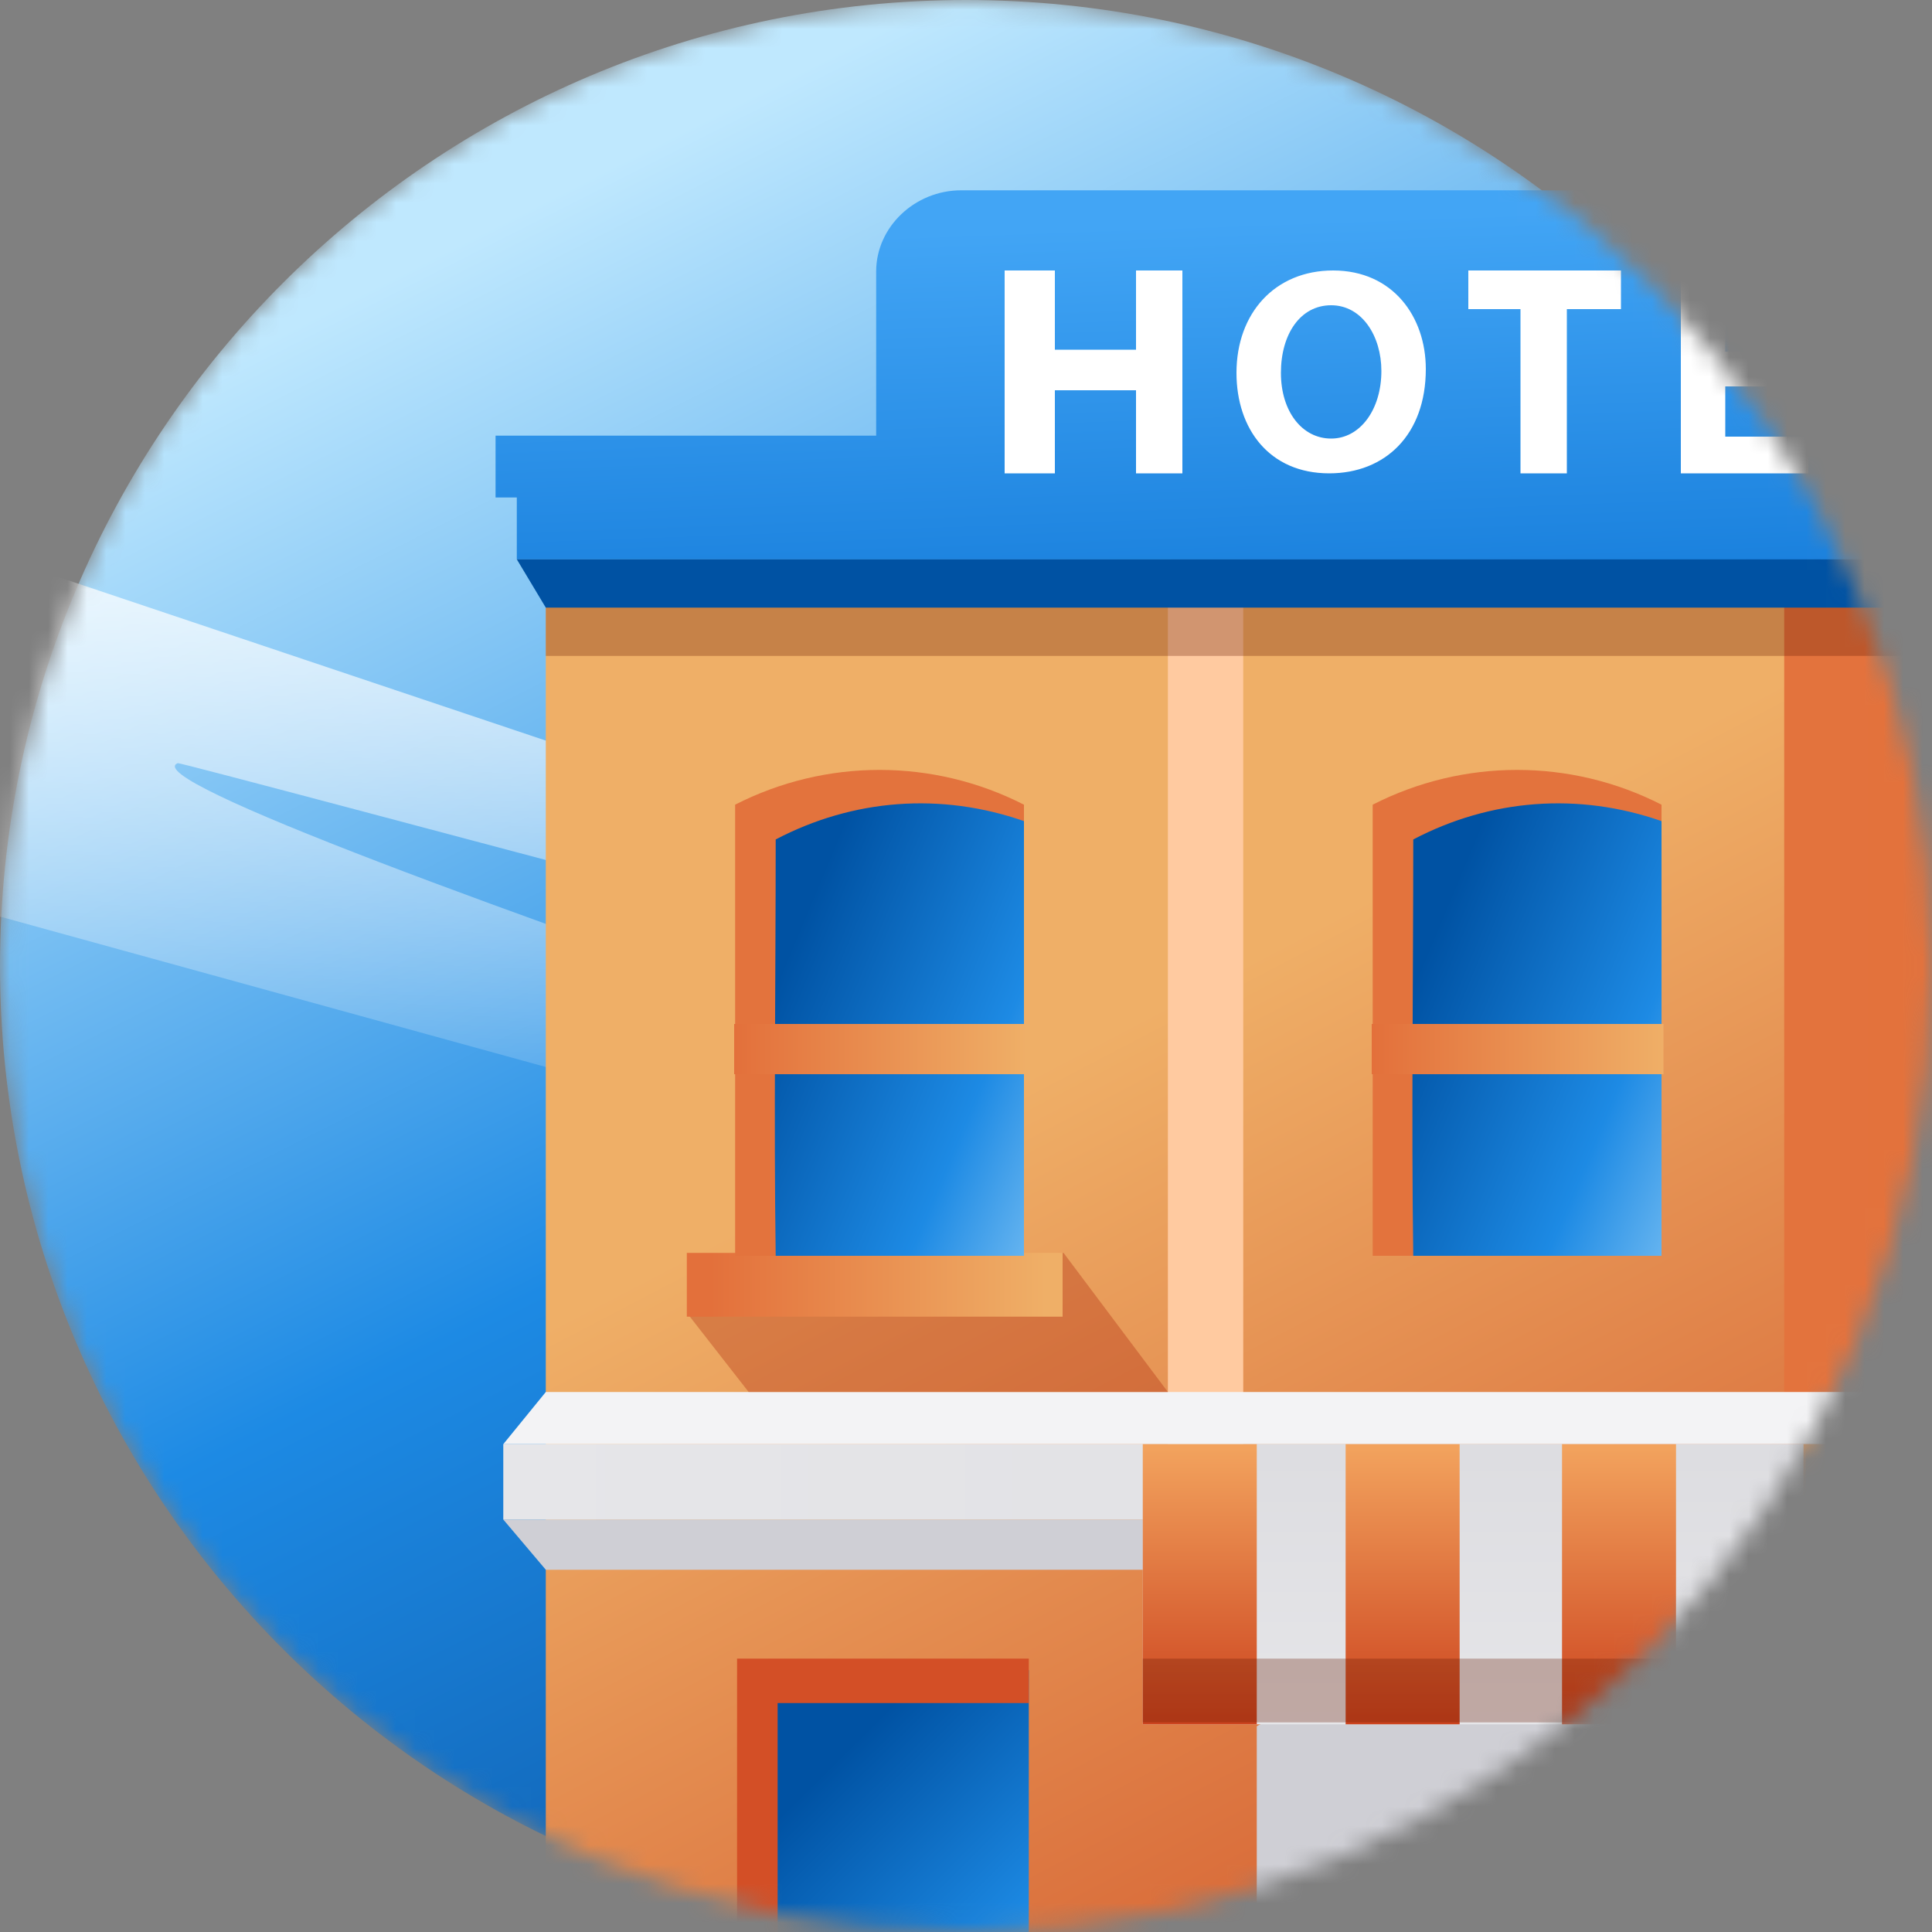 <svg width="100" height="100" viewBox="0 0 100 100" fill="none" xmlns="http://www.w3.org/2000/svg">
<rect x="0" y="0" width="100" height="100" fill="#808080" stroke="none"/>
<mask id="mask0" mask-type="alpha" maskUnits="userSpaceOnUse" x="0" y="0" width="100" height="100">
<path d="M50 100C77.614 100 100 77.614 100 50C100 22.386 77.614 0 50 0C22.386 0 0 22.386 0 50C0 77.614 22.386 100 50 100Z" fill="white"/>
</mask>
<g mask="url(#mask0)">
<path d="M50 100C77.614 100 100 77.614 100 50C100 22.386 77.614 0 50 0C22.386 0 0 22.386 0 50C0 77.614 22.386 100 50 100Z" fill="url(#paint0_linear)"/>
<path d="M-8.5 26L94.6 60.6C94.9 60.7 94.8 61.1 94.5 61.1C92.9 60.7 94.7 62 92.6 61.4C68 55.2 9.3 39.4 9.2 39.5C5.1 41.2 87 67.7 87 67.7L84.4 70.7L-8.5 45.1V26Z" fill="url(#paint1_linear)"/>
<path d="M28.25 30.75H129.45V114.15H28.25V30.75Z" fill="url(#paint2_linear)"/>
<path d="M129.05 81.25H28.25L26.05 78.65H131.25L129.05 81.25Z" fill="#CFCFD5"/>
<path d="M60.45 30.75H64.35V76.05H60.45V30.75Z" fill="#FFCAA0"/>
<path d="M92.35 30.75H109.75V76.05H92.35V30.75Z" fill="url(#paint3_linear)"/>
<path d="M26.05 74.75H131.15V78.65H26.05V74.75Z" fill="url(#paint4_linear)"/>
<path d="M131.25 74.75H26.05L28.25 72.05H129.05L131.25 74.75Z" fill="#F3F3F5"/>
<path opacity="0.3" d="M35.55 67.95L38.75 72.05H60.45L55.05 64.85L35.55 67.95Z" fill="#A51700"/>
<path d="M35.55 64.85H55V68.15H35.55V64.85Z" fill="url(#paint5_linear)"/>
<path d="M86 65H71.85V42.25C76.55 39.85 81.3 39.6 86 42V65Z" fill="url(#paint6_linear)"/>
<path d="M73.15 43.45C77.15 41.35 81.7 41 86 42.5V41.65C81.3 39.25 75.75 39.25 71.05 41.65V65H73.15C73.05 58 73.15 50.55 73.15 43.45Z" fill="#E3733D"/>
<path d="M38.85 86.55L53.25 86.45V103.65H38.85V86.55Z" fill="url(#paint7_linear)"/>
<path d="M95.25 114.15H65.05V89.35C74.55 83.85 85.75 83.85 95.25 89.35V114.15Z" fill="#CFCFD5"/>
<path d="M130.75 22.55H109.95V14.05C109.95 11.75 107.95 9.85 105.55 9.85H49.75C47.35 9.85 45.35 11.75 45.35 14.05V22.55H25.65V25.75H26.75V28.95H129.65V25.75H130.75V22.55Z" fill="url(#paint8_linear)"/>
<path d="M54.6 14V18.1H58.8V14H61.2V24.5H58.8V20.2H54.6V24.5H52V14H54.6ZM73.8 19.1C73.8 22.5 71.7 24.5 68.8 24.5C65.7 24.5 64 22.2 64 19.3C64 16.2 66 14 69 14C72.1 14 73.8 16.4 73.8 19.1ZM66.3 19.3C66.3 21.3 67.4 22.7 68.9 22.7C70.4 22.7 71.5 21.2 71.5 19.2C71.5 17.4 70.5 15.8 68.9 15.8C67.3 15.8 66.3 17.3 66.3 19.3ZM78.7 16H76V14H83.9V16H81.1V24.5H78.7V16ZM93.2 20H89.3V22.6H93.6V24.5H87V14H93.4V16H89.3V18.2H93.2V20ZM94.65 14.25H96.95V22.85H101.25V24.75H94.65V14.25Z" fill="white"/>
<path opacity="0.3" d="M129.45 33.95H28.25V31.05H129.45V33.95Z" fill="#661802"/>
<path d="M128.05 31.45H28.25L26.75 28.95H128.85L128.05 31.45Z" fill="#0052A3"/>
<path d="M59.15 74.75H97.25V89.25H59.15V74.75Z" fill="url(#paint9_linear)"/>
<path d="M59.15 74.75H65.05V89.25H59.15V74.75Z" fill="url(#paint10_linear)"/>
<path d="M69.65 74.75H75.55V89.25H69.65V74.75Z" fill="url(#paint11_linear)"/>
<path d="M80.85 74.75H86.75V89.25H80.85V74.75Z" fill="url(#paint12_linear)"/>
<path d="M93.35 74.75H99.25V89.25H93.35V74.75Z" fill="url(#paint13_linear)"/>
<path opacity="0.3" d="M59.15 85.85H97.25V89.15H59.15V85.85Z" fill="#661802"/>
<path d="M71 53H86.1V55.6H71V53Z" fill="url(#paint14_linear)"/>
<path d="M53 65H38.85V42.25C43.55 39.85 48.3 39.6 53 42V65Z" fill="url(#paint15_linear)"/>
<path d="M40.15 43.45C44.15 41.35 48.7 41 53 42.5V41.65C48.3 39.25 42.75 39.25 38.05 41.65V65H40.15C40.05 58 40.15 50.55 40.15 43.45Z" fill="#E3733D"/>
<path d="M38 53H53.1V55.6H38V53Z" fill="url(#paint16_linear)"/>
<path d="M53.25 85.85H38.15V103.65H40.25V88.15H53.25V85.85Z" fill="#D34F26"/>
</g>
<defs>
<linearGradient id="paint0_linear" x1="29.536" y1="9.687" x2="81.748" y2="112.776" gradientUnits="userSpaceOnUse">
<stop stop-color="#BFE8FE"/>
<stop offset="0.435" stop-color="#1D8AE4"/>
<stop offset="1" stop-color="#033A82"/>
</linearGradient>
<linearGradient id="paint1_linear" x1="47.892" y1="21.869" x2="46.194" y2="62.686" gradientUnits="userSpaceOnUse">
<stop offset="0.002" stop-color="white"/>
<stop offset="1" stop-color="white" stop-opacity="0"/>
</linearGradient>
<linearGradient id="paint2_linear" x1="62.263" y1="50.913" x2="94.596" y2="112.745" gradientUnits="userSpaceOnUse">
<stop stop-color="#EFAF67"/>
<stop offset="1" stop-color="#CC441F"/>
</linearGradient>
<linearGradient id="paint3_linear" x1="92.334" y1="53.371" x2="109.712" y2="53.371" gradientUnits="userSpaceOnUse">
<stop stop-color="#E3733D"/>
<stop offset="1" stop-color="#E3703B"/>
</linearGradient>
<linearGradient id="paint4_linear" x1="26.084" y1="76.699" x2="131.182" y2="76.699" gradientUnits="userSpaceOnUse">
<stop stop-color="#E6E6E9"/>
<stop offset="1" stop-color="#DBDBDF"/>
</linearGradient>
<linearGradient id="paint5_linear" x1="36.746" y1="66.512" x2="54.112" y2="66.512" gradientUnits="userSpaceOnUse">
<stop stop-color="#E3703B"/>
<stop offset="1" stop-color="#EFAF67"/>
</linearGradient>
<linearGradient id="paint6_linear" x1="91.64" y1="69.552" x2="69.272" y2="60.198" gradientUnits="userSpaceOnUse">
<stop stop-color="#BFE8FE"/>
<stop offset="0.513" stop-color="#1D8AE4"/>
<stop offset="0.999" stop-color="#0052A3"/>
</linearGradient>
<linearGradient id="paint7_linear" x1="57.005" y1="110.796" x2="40.353" y2="94.018" gradientUnits="userSpaceOnUse">
<stop stop-color="#BFE8FE"/>
<stop offset="0.463" stop-color="#1D8AE4"/>
<stop offset="1" stop-color="#0052A3"/>
</linearGradient>
<linearGradient id="paint8_linear" x1="63.099" y1="11.52" x2="64.017" y2="36.832" gradientUnits="userSpaceOnUse">
<stop stop-color="#42A5F5"/>
<stop offset="1" stop-color="#0C74D5"/>
</linearGradient>
<linearGradient id="paint9_linear" x1="78.205" y1="89.458" x2="78.205" y2="72.219" gradientUnits="userSpaceOnUse">
<stop stop-color="#E6E6E9"/>
<stop offset="1" stop-color="#DBDBDF"/>
</linearGradient>
<linearGradient id="paint10_linear" x1="62.115" y1="74.996" x2="62.115" y2="88.957" gradientUnits="userSpaceOnUse">
<stop stop-color="#F2A25D"/>
<stop offset="1" stop-color="#CC441F"/>
</linearGradient>
<linearGradient id="paint11_linear" x1="72.628" y1="74.996" x2="72.628" y2="88.957" gradientUnits="userSpaceOnUse">
<stop stop-color="#F2A25D"/>
<stop offset="1" stop-color="#CC441F"/>
</linearGradient>
<linearGradient id="paint12_linear" x1="83.797" y1="74.996" x2="83.797" y2="88.957" gradientUnits="userSpaceOnUse">
<stop stop-color="#F2A25D"/>
<stop offset="1" stop-color="#CC441F"/>
</linearGradient>
<linearGradient id="paint13_linear" x1="96.269" y1="74.996" x2="96.269" y2="88.957" gradientUnits="userSpaceOnUse">
<stop stop-color="#F2A25D"/>
<stop offset="1" stop-color="#CC441F"/>
</linearGradient>
<linearGradient id="paint14_linear" x1="71.037" y1="54.279" x2="86.145" y2="54.279" gradientUnits="userSpaceOnUse">
<stop stop-color="#E3703B"/>
<stop offset="1" stop-color="#EFAF67"/>
</linearGradient>
<linearGradient id="paint15_linear" x1="58.64" y1="69.552" x2="36.272" y2="60.198" gradientUnits="userSpaceOnUse">
<stop stop-color="#BFE8FE"/>
<stop offset="0.513" stop-color="#1D8AE4"/>
<stop offset="0.999" stop-color="#0052A3"/>
</linearGradient>
<linearGradient id="paint16_linear" x1="38.037" y1="54.279" x2="53.145" y2="54.279" gradientUnits="userSpaceOnUse">
<stop stop-color="#E3703B"/>
<stop offset="1" stop-color="#EFAF67"/>
</linearGradient>
</defs>
</svg>
